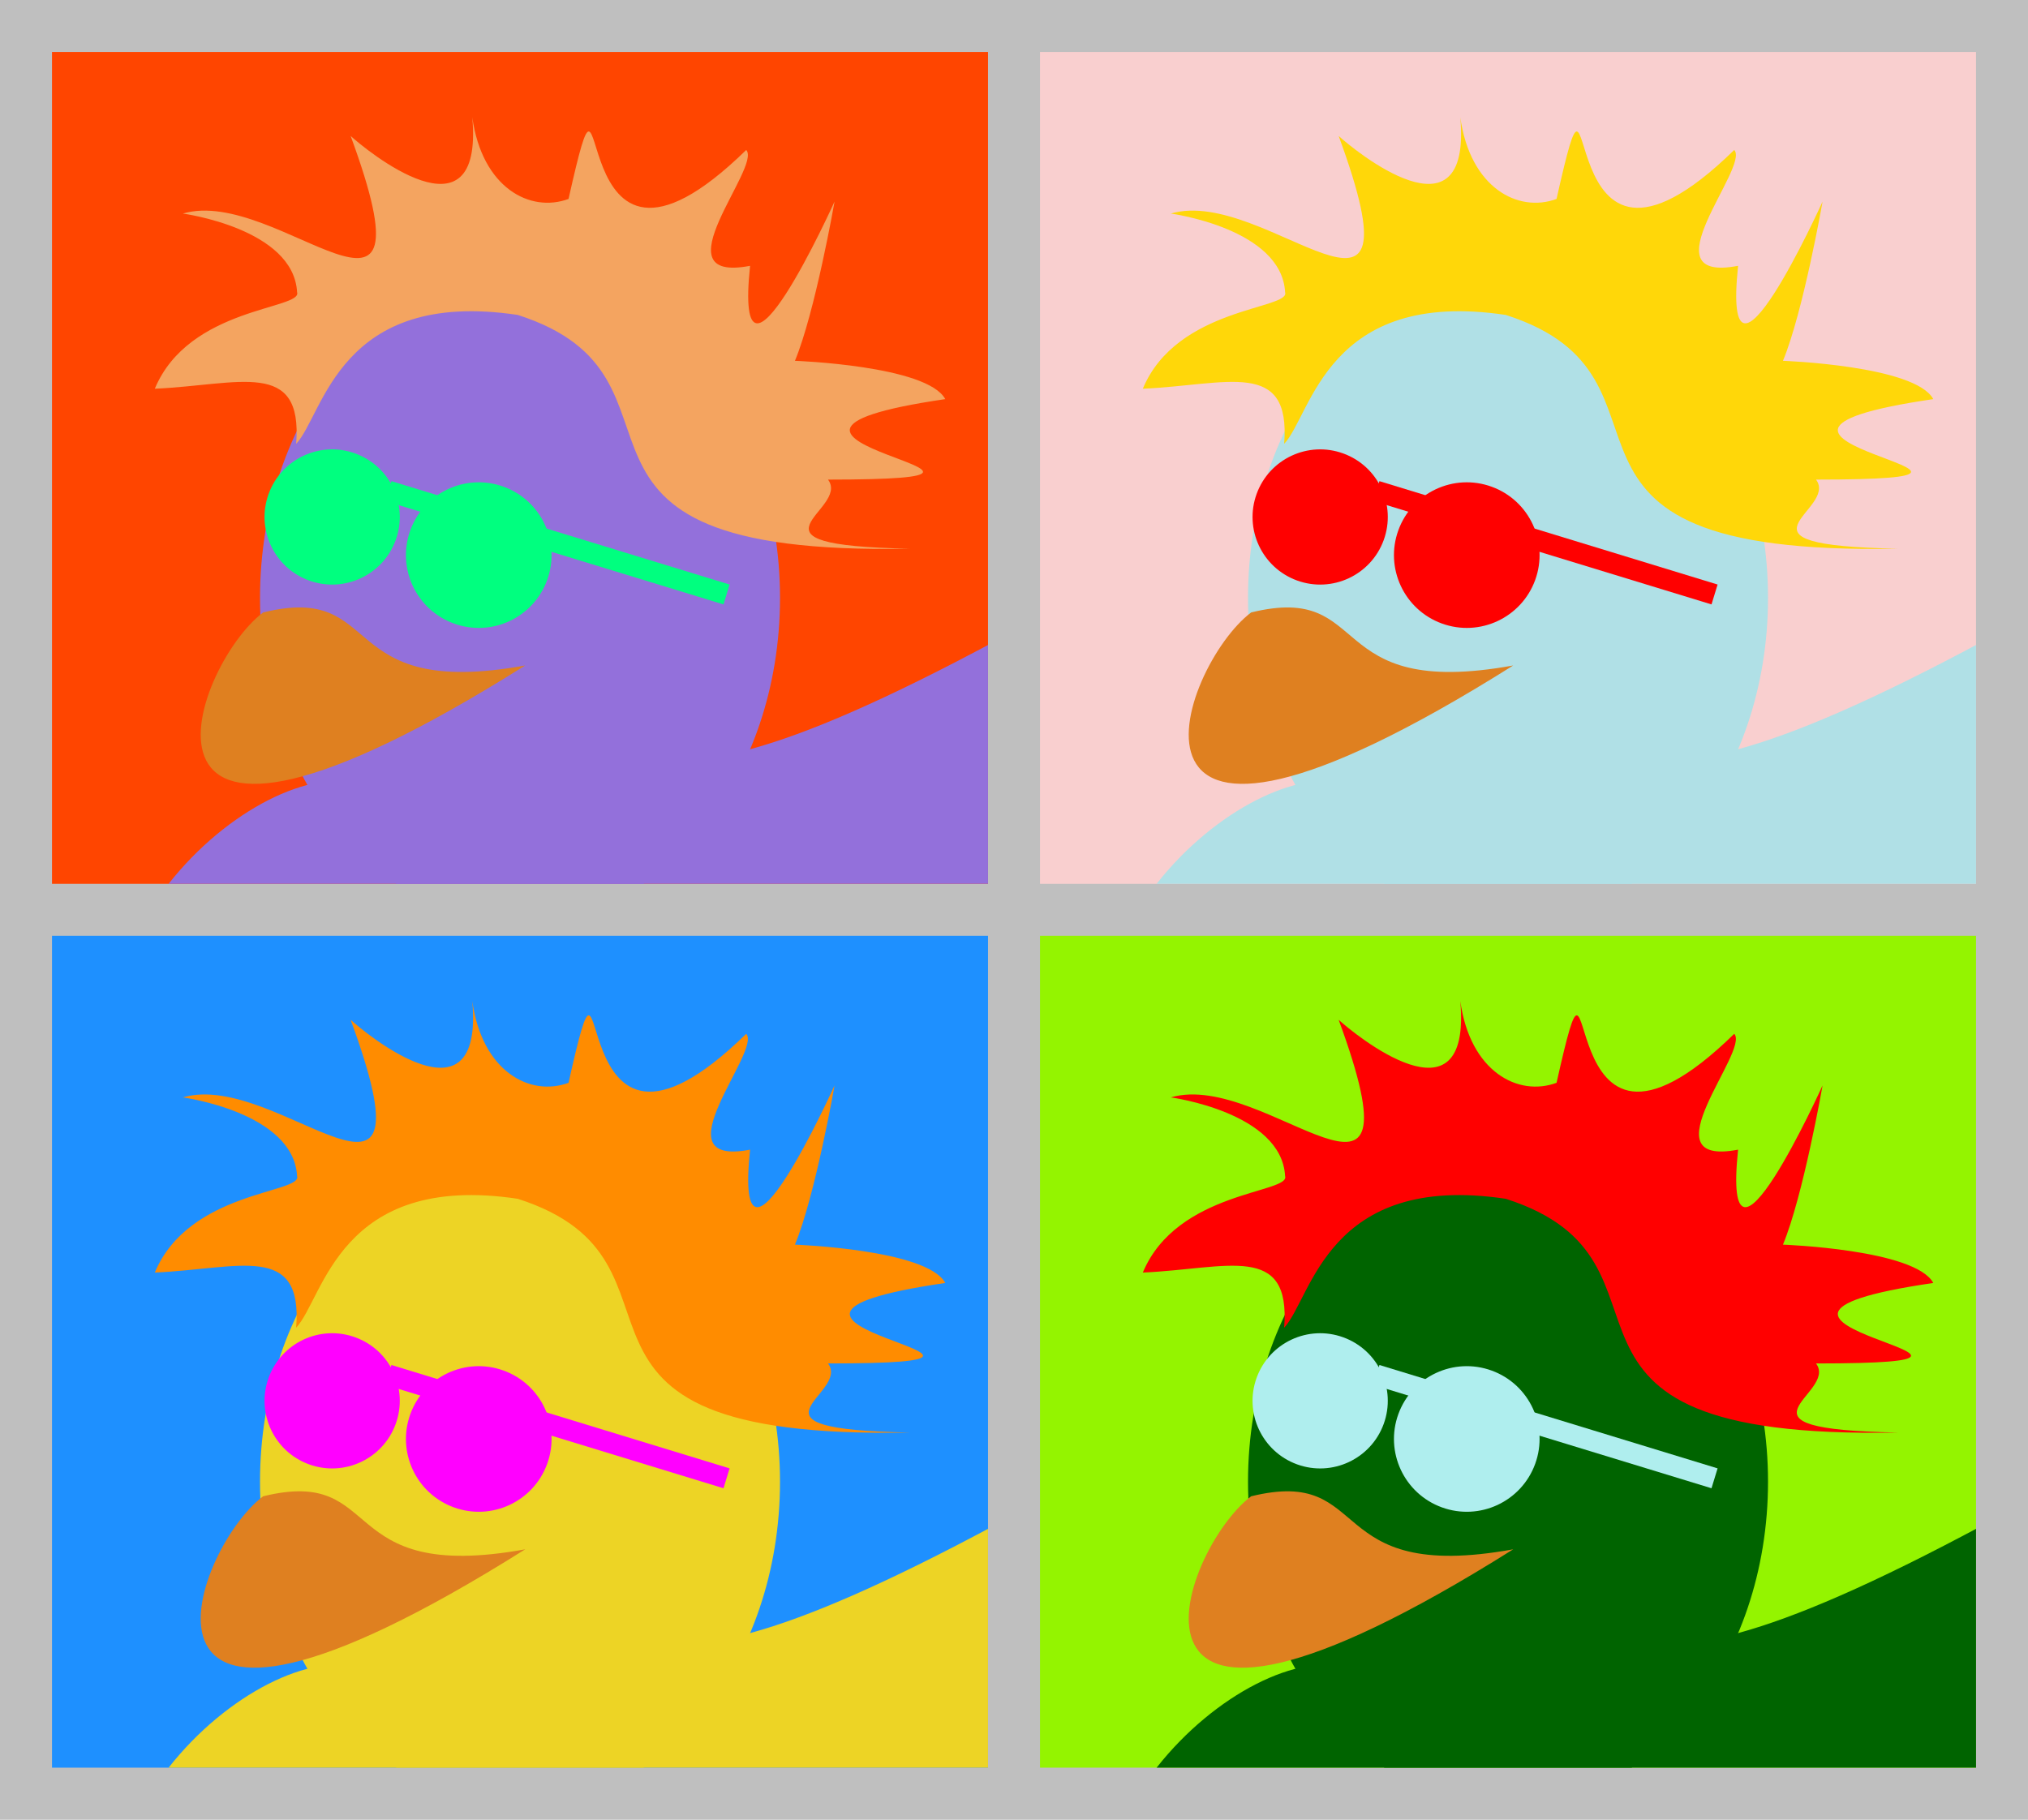 <?xml version='1.0' encoding='UTF-8'?>
<!-- This file was generated by dvisvgm 3.2.2 -->
<svg version='1.1' xmlns='http://www.w3.org/2000/svg' xmlns:xlink='http://www.w3.org/1999/xlink' viewBox='0 0 110.551 99.213'>
<defs>
<clipPath id='cp0'>
<path d='M2.835 48.189V2.834H53.859V48.189Z'/>
</clipPath>
<clipPath id='cp1'>
<path d='M56.694 48.189V2.834H107.718V48.189Z'/>
</clipPath>
<clipPath id='cp2'>
<path d='M2.835 96.378V51.023H53.859V96.378Z'/>
</clipPath>
<clipPath id='cp3'>
<path d='M56.694 96.378V51.023H107.718V96.378Z'/>
</clipPath>
</defs>
<g id='page1'>
<path d='M0 99.213H110.551V0H0Z' fill='#e6e6e6'/>
<path d='M0 99.213V-.001H110.553V99.213Z' fill='#bfbfbf'/>
<g clip-path='url(#cp0)'>
<path d='M2.835 48.189V2.834H53.859V48.189Z' fill='#ff4500'/>
<path d='M17.377 42.661C10.404 43.88-.708 56.494 11.027 67.719C22.791 78.945 83.992 71.433 54.369 34.894C29.424 48.302 37.985 36.028 17.377 42.661Z' fill='#9370db'/>
<path d='M42.52 32.598C42.52 22.813 36.175 14.881 28.347 14.881S14.174 22.813 14.174 32.598C14.174 42.383 20.519 50.315 28.347 50.315S42.52 42.383 42.52 32.598Z' fill='#9370db'/>
<path d='M14.344 33.392C21.062 31.747 18.171 38.182 28.631 36.283C5.188 51.023 10.46 36.311 14.344 33.392Z' fill='#df8020'/>
<path d='M28.477 31.132C29.146 29.293 28.624 27.415 27.31 26.937C25.996 26.458 24.389 27.562 23.719 29.4C23.05 31.239 23.572 33.118 24.886 33.596C26.2 34.074 27.807 32.971 28.477 31.132Z' fill='#ffffd9'/>
<path d='M27.751 31.169C28.134 30.119 28.018 29.113 27.492 28.922C26.967 28.73 26.231 29.427 25.849 30.477C25.467 31.527 25.583 32.534 26.108 32.725C26.633 32.916 27.369 32.22 27.751 31.169Z'/>
<path d='M20.2 28.949C20.812 27.268 20.371 25.563 19.215 25.142C18.059 24.721 16.625 25.743 16.013 27.425C15.401 29.107 15.842 30.811 16.999 31.232C18.155 31.653 19.588 30.631 20.2 28.949Z' fill='#ffffd9'/>
<path d='M19.57 29.022C19.915 28.076 19.853 27.185 19.432 27.032C19.012 26.879 18.391 27.521 18.047 28.467C17.703 29.413 17.765 30.304 18.185 30.457C18.606 30.61 19.226 29.968 19.57 29.022Z'/>
<path d='M8.439 21.194C10.299 16.726 16.495 16.874 16.195 15.933C16.008 12.455 9.967 11.644 9.967 11.644C15.171 10.11 23.888 20.397 19.114 7.412C19.891 8.126 26.383 13.495 25.745 6.391C26.281 10.246 28.9 11.621 30.992 10.847C33.489-.265 30.297 18.328 40.678 8.177C41.548 9.093 35.794 15.468 40.888 14.493C39.975 23.209 45.494 10.989 45.494 10.989S44.434 17.027 43.334 19.672C43.334 19.672 50.543 19.927 51.529 21.761C36.641 23.941 59.982 26.143 45.137 26.149C46.393 27.821 39.723 29.737 49.607 29.916C27.882 30.339 39.017 20.633 28.225 17.171C18.471 15.709 17.655 22.6 16.144 24.199C16.512 19.539 13.043 20.99 8.439 21.194Z' fill='#f4a460'/>
<path d='M29.138 29.804L29.47 28.72L39.771 31.87L39.44 32.954Z' fill='#00ff7f'/>
<path d='M21.006 27.318L21.337 26.234L24.048 27.063L23.717 28.147Z' fill='#00ff7f'/>
<path d='M29.827 31.624C30.577 29.564 29.515 27.287 27.455 26.537C25.396 25.787 23.118 26.849 22.369 28.909C21.619 30.968 22.681 33.246 24.741 33.995C26.8 34.745 29.078 33.683 29.827 31.624ZM29.028 31.333C29.617 29.714 28.783 27.925 27.164 27.336C25.546 26.747 23.757 27.581 23.168 29.2C22.579 30.818 23.413 32.607 25.032 33.196C26.65 33.785 28.439 32.951 29.028 31.333Z' fill='#00ff7f'/>
<path d='M21.57 29.448C22.266 27.535 21.28 25.42 19.367 24.724C17.455 24.028 15.34 25.014 14.644 26.927C13.948 28.839 14.934 30.954 16.846 31.65C18.759 32.346 20.874 31.36 21.57 29.448ZM20.637 29.108C21.146 27.711 20.425 26.165 19.028 25.657C17.63 25.148 16.085 25.868 15.576 27.266C15.068 28.664 15.788 30.209 17.186 30.718C18.583 31.226 20.129 30.506 20.637 29.108Z' fill='#00ff7f'/>
</g>
<g clip-path='url(#cp1)'>
<path d='M56.694 48.189V2.834H107.718V48.189Z' fill='#f9cfcf'/>
<path d='M71.236 42.661C64.262 43.88 53.15 56.494 64.886 67.719C76.65 78.945 137.851 71.433 108.228 34.894C83.283 48.302 91.844 36.028 71.236 42.661Z' fill='#b0e0e6'/>
<path d='M96.379 32.598C96.379 22.813 90.034 14.881 82.206 14.881S68.032 22.813 68.032 32.598C68.032 42.383 74.378 50.315 82.206 50.315S96.379 42.383 96.379 32.598Z' fill='#b0e0e6'/>
<path d='M68.203 33.392C74.921 31.747 72.029 38.182 82.489 36.283C59.046 51.023 64.319 36.311 68.203 33.392Z' fill='#df8020'/>
<path d='M82.335 31.132C83.005 29.293 82.482 27.415 81.169 26.937C79.855 26.458 78.248 27.562 77.578 29.4C76.909 31.239 77.431 33.118 78.745 33.596C80.059 34.074 81.666 32.971 82.335 31.132Z' fill='#ffffd9'/>
<path d='M81.61 31.169C81.992 30.119 81.876 29.113 81.351 28.922C80.826 28.73 80.09 29.427 79.708 30.477C79.326 31.527 79.442 32.534 79.967 32.725C80.492 32.916 81.228 32.22 81.61 31.169Z'/>
<path d='M74.059 28.949C74.671 27.268 74.23 25.563 73.074 25.142C71.917 24.721 70.484 25.743 69.872 27.425C69.26 29.107 69.701 30.811 70.857 31.232C72.014 31.653 73.447 30.631 74.059 28.949Z' fill='#ffffd9'/>
<path d='M73.429 29.022C73.774 28.076 73.712 27.185 73.291 27.032C72.87 26.879 72.25 27.521 71.906 28.467C71.562 29.413 71.624 30.304 72.044 30.457C72.465 30.61 73.085 29.968 73.429 29.022Z'/>
<path d='M62.298 21.194C64.158 16.726 70.354 16.874 70.054 15.933C69.867 12.455 63.826 11.644 63.826 11.644C69.03 10.11 77.747 20.397 72.973 7.412C73.75 8.126 80.242 13.495 79.604 6.391C80.139 10.246 82.759 11.621 84.851 10.847C87.348-.265 84.156 18.328 94.537 8.177C95.407 9.093 89.653 15.468 94.747 14.493C93.834 23.209 99.353 10.989 99.353 10.989S98.293 17.027 97.193 19.672C97.193 19.672 104.401 19.927 105.388 21.761C90.5 23.941 113.841 26.143 98.996 26.149C100.252 27.821 93.581 29.737 103.466 29.916C81.741 30.339 92.876 20.633 82.084 17.171C72.33 15.709 71.513 22.6 70.003 24.199C70.371 19.539 66.902 20.99 62.298 21.194Z' fill='#ffd709'/>
<path d='M82.997 29.804L83.329 28.72L93.63 31.87L93.298 32.954Z' fill='#f00'/>
<path d='M74.865 27.318L75.196 26.234L77.907 27.063L77.576 28.147Z' fill='#f00'/>
<path d='M83.686 31.624C84.436 29.564 83.374 27.287 81.314 26.537C79.255 25.787 76.977 26.849 76.228 28.909C75.478 30.968 76.54 33.246 78.599 33.995C80.659 34.745 82.936 33.683 83.686 31.624ZM82.887 31.333C83.476 29.714 82.642 27.925 81.023 27.336C79.405 26.747 77.616 27.581 77.027 29.2C76.438 30.818 77.272 32.607 78.89 33.196C80.509 33.785 82.298 32.951 82.887 31.333Z' fill='#f00'/>
<path d='M75.429 29.448C76.125 27.535 75.139 25.42 73.226 24.724C71.313 24.028 69.199 25.014 68.503 26.927C67.806 28.839 68.793 30.954 70.705 31.65C72.618 32.346 74.732 31.36 75.429 29.448ZM74.496 29.108C75.005 27.711 74.284 26.165 72.887 25.657C71.489 25.148 69.944 25.868 69.435 27.266C68.926 28.664 69.647 30.209 71.044 30.718C72.442 31.226 73.987 30.506 74.496 29.108Z' fill='#f00'/>
</g>
<g clip-path='url(#cp2)'>
<path d='M2.835 96.378V51.023H53.859V96.378Z' fill='#1e90ff'/>
<path d='M17.377 90.85C10.404 92.069-.708 104.684 11.027 115.909C22.791 127.134 83.992 119.622 54.369 83.083C29.424 96.491 37.985 84.217 17.377 90.85Z' fill='#edd425'/>
<path d='M42.52 80.787C42.52 71.002 36.175 63.071 28.347 63.071S14.174 71.002 14.174 80.787C14.174 90.572 20.519 98.504 28.347 98.504S42.52 90.572 42.52 80.787Z' fill='#edd425'/>
<path d='M14.344 81.581C21.062 79.937 18.171 86.372 28.631 84.472C5.188 99.213 10.46 84.501 14.344 81.581Z' fill='#df8020'/>
<path d='M28.477 79.321C29.146 77.482 28.624 75.604 27.31 75.126C25.996 74.648 24.389 75.751 23.719 77.59C23.05 79.429 23.572 81.307 24.886 81.785C26.2 82.263 27.807 81.16 28.477 79.321Z' fill='#ffffd9'/>
<path d='M27.751 79.359C28.134 78.309 28.018 77.302 27.492 77.111C26.967 76.92 26.231 77.616 25.849 78.667C25.467 79.717 25.583 80.723 26.108 80.915C26.633 81.106 27.369 80.409 27.751 79.359Z'/>
<path d='M20.2 77.139C20.812 75.457 20.371 73.753 19.215 73.332C18.059 72.911 16.625 73.933 16.013 75.615C15.401 77.296 15.842 79 16.999 79.421C18.155 79.842 19.588 78.82 20.2 77.139Z' fill='#ffffd9'/>
<path d='M19.57 77.211C19.915 76.265 19.853 75.374 19.432 75.221C19.012 75.068 18.391 75.711 18.047 76.657C17.703 77.603 17.765 78.494 18.185 78.647C18.606 78.8 19.226 78.157 19.57 77.211Z'/>
<path d='M8.439 69.383C10.299 64.916 16.495 65.063 16.195 64.122C16.008 60.644 9.967 59.833 9.967 59.833C15.171 58.3 23.888 68.587 19.114 55.601C19.891 56.316 26.383 61.684 25.745 54.581C26.281 58.436 28.9 59.81 30.992 59.037C33.489 47.925 30.297 66.517 40.678 56.367C41.548 57.282 35.794 63.657 40.888 62.682C39.975 71.399 45.494 59.179 45.494 59.179S44.434 65.216 43.334 67.861C43.334 67.861 50.543 68.116 51.529 69.95C36.641 72.13 59.982 74.333 45.137 74.339C46.393 76.011 39.723 77.927 49.607 78.106C27.882 78.528 39.017 68.822 28.225 65.361C18.471 63.898 17.655 70.789 16.144 72.388C16.512 67.728 13.043 69.179 8.439 69.383Z' fill='#ff8c00'/>
<path d='M29.138 77.994L29.47 76.91L39.771 80.059L39.44 81.143Z' fill='#f0f'/>
<path d='M21.006 75.507L21.337 74.423L24.048 75.252L23.717 76.336Z' fill='#f0f'/>
<path d='M29.827 79.813C30.577 77.753 29.515 75.476 27.455 74.727C25.396 73.977 23.118 75.039 22.369 77.098C21.619 79.158 22.681 81.435 24.741 82.185C26.8 82.935 29.078 81.873 29.827 79.813ZM29.028 79.522C29.617 77.904 28.783 76.115 27.164 75.526C25.546 74.937 23.757 75.771 23.168 77.389C22.579 79.007 23.413 80.797 25.032 81.386C26.65 81.975 28.439 81.14 29.028 79.522Z' fill='#f0f'/>
<path d='M21.57 77.637C22.266 75.724 21.28 73.61 19.367 72.914C17.455 72.217 15.34 73.204 14.644 75.116C13.948 77.029 14.934 79.143 16.846 79.84C18.759 80.536 20.874 79.55 21.57 77.637ZM20.637 77.298C21.146 75.9 20.425 74.355 19.028 73.846C17.63 73.337 16.085 74.058 15.576 75.456C15.068 76.853 15.788 78.398 17.186 78.907C18.583 79.416 20.129 78.695 20.637 77.298Z' fill='#f0f'/>
</g>
<g clip-path='url(#cp3)'>
<path d='M56.694 96.378V51.023H107.718V96.378Z' fill='#94f400'/>
<path d='M71.236 90.85C64.262 92.069 53.15 104.684 64.886 115.909C76.65 127.134 137.851 119.622 108.228 83.083C83.283 96.491 91.844 84.217 71.236 90.85Z' fill='#006400'/>
<path d='M96.379 80.787C96.379 71.002 90.034 63.071 82.206 63.071S68.032 71.002 68.032 80.787C68.032 90.572 74.378 98.504 82.206 98.504S96.379 90.572 96.379 80.787Z' fill='#006400'/>
<path d='M68.203 81.581C74.921 79.937 72.029 86.372 82.489 84.472C59.046 99.213 64.319 84.501 68.203 81.581Z' fill='#df8020'/>
<path d='M82.335 79.321C83.005 77.482 82.482 75.604 81.169 75.126C79.855 74.648 78.248 75.751 77.578 77.59C76.909 79.429 77.431 81.307 78.745 81.785C80.059 82.263 81.666 81.16 82.335 79.321Z' fill='#ffffd9'/>
<path d='M81.61 79.359C81.992 78.309 81.876 77.302 81.351 77.111C80.826 76.92 80.09 77.616 79.708 78.667C79.326 79.717 79.442 80.723 79.967 80.915C80.492 81.106 81.228 80.409 81.61 79.359Z'/>
<path d='M74.059 77.139C74.671 75.457 74.23 73.753 73.074 73.332C71.917 72.911 70.484 73.933 69.872 75.615C69.26 77.296 69.701 79 70.857 79.421C72.014 79.842 73.447 78.82 74.059 77.139Z' fill='#ffffd9'/>
<path d='M73.429 77.211C73.774 76.265 73.712 75.374 73.291 75.221C72.87 75.068 72.25 75.711 71.906 76.657C71.562 77.603 71.624 78.494 72.044 78.647C72.465 78.8 73.085 78.157 73.429 77.211Z'/>
<path d='M62.298 69.383C64.158 64.916 70.354 65.063 70.054 64.122C69.867 60.644 63.826 59.833 63.826 59.833C69.03 58.3 77.747 68.587 72.973 55.601C73.75 56.316 80.242 61.684 79.604 54.581C80.139 58.436 82.759 59.81 84.851 59.037C87.348 47.925 84.156 66.517 94.537 56.367C95.407 57.282 89.653 63.657 94.747 62.682C93.834 71.399 99.353 59.179 99.353 59.179S98.293 65.216 97.193 67.861C97.193 67.861 104.401 68.116 105.388 69.95C90.5 72.13 113.841 74.333 98.996 74.339C100.252 76.011 93.581 77.927 103.466 78.106C81.741 78.528 92.876 68.822 82.084 65.361C72.33 63.898 71.513 70.789 70.003 72.388C70.371 67.728 66.902 69.179 62.298 69.383Z' fill='#f00'/>
<path d='M82.997 77.994L83.329 76.91L93.63 80.059L93.298 81.143Z' fill='#afeeee'/>
<path d='M74.865 75.507L75.196 74.423L77.907 75.252L77.576 76.336Z' fill='#afeeee'/>
<path d='M83.686 79.813C84.436 77.753 83.374 75.476 81.314 74.727C79.255 73.977 76.977 75.039 76.228 77.098C75.478 79.158 76.54 81.435 78.599 82.185C80.659 82.935 82.936 81.873 83.686 79.813ZM82.887 79.522C83.476 77.904 82.642 76.115 81.023 75.526C79.405 74.937 77.616 75.771 77.027 77.389C76.438 79.007 77.272 80.797 78.89 81.386C80.509 81.975 82.298 81.14 82.887 79.522Z' fill='#afeeee'/>
<path d='M75.429 77.637C76.125 75.724 75.139 73.61 73.226 72.914C71.313 72.217 69.199 73.204 68.503 75.116C67.806 77.029 68.793 79.143 70.705 79.84C72.618 80.536 74.732 79.55 75.429 77.637ZM74.496 77.298C75.005 75.9 74.284 74.355 72.887 73.846C71.489 73.337 69.944 74.058 69.435 75.456C68.926 76.853 69.647 78.398 71.044 78.907C72.442 79.416 73.987 78.695 74.496 77.298Z' fill='#afeeee'/>
</g>
</g>
</svg>